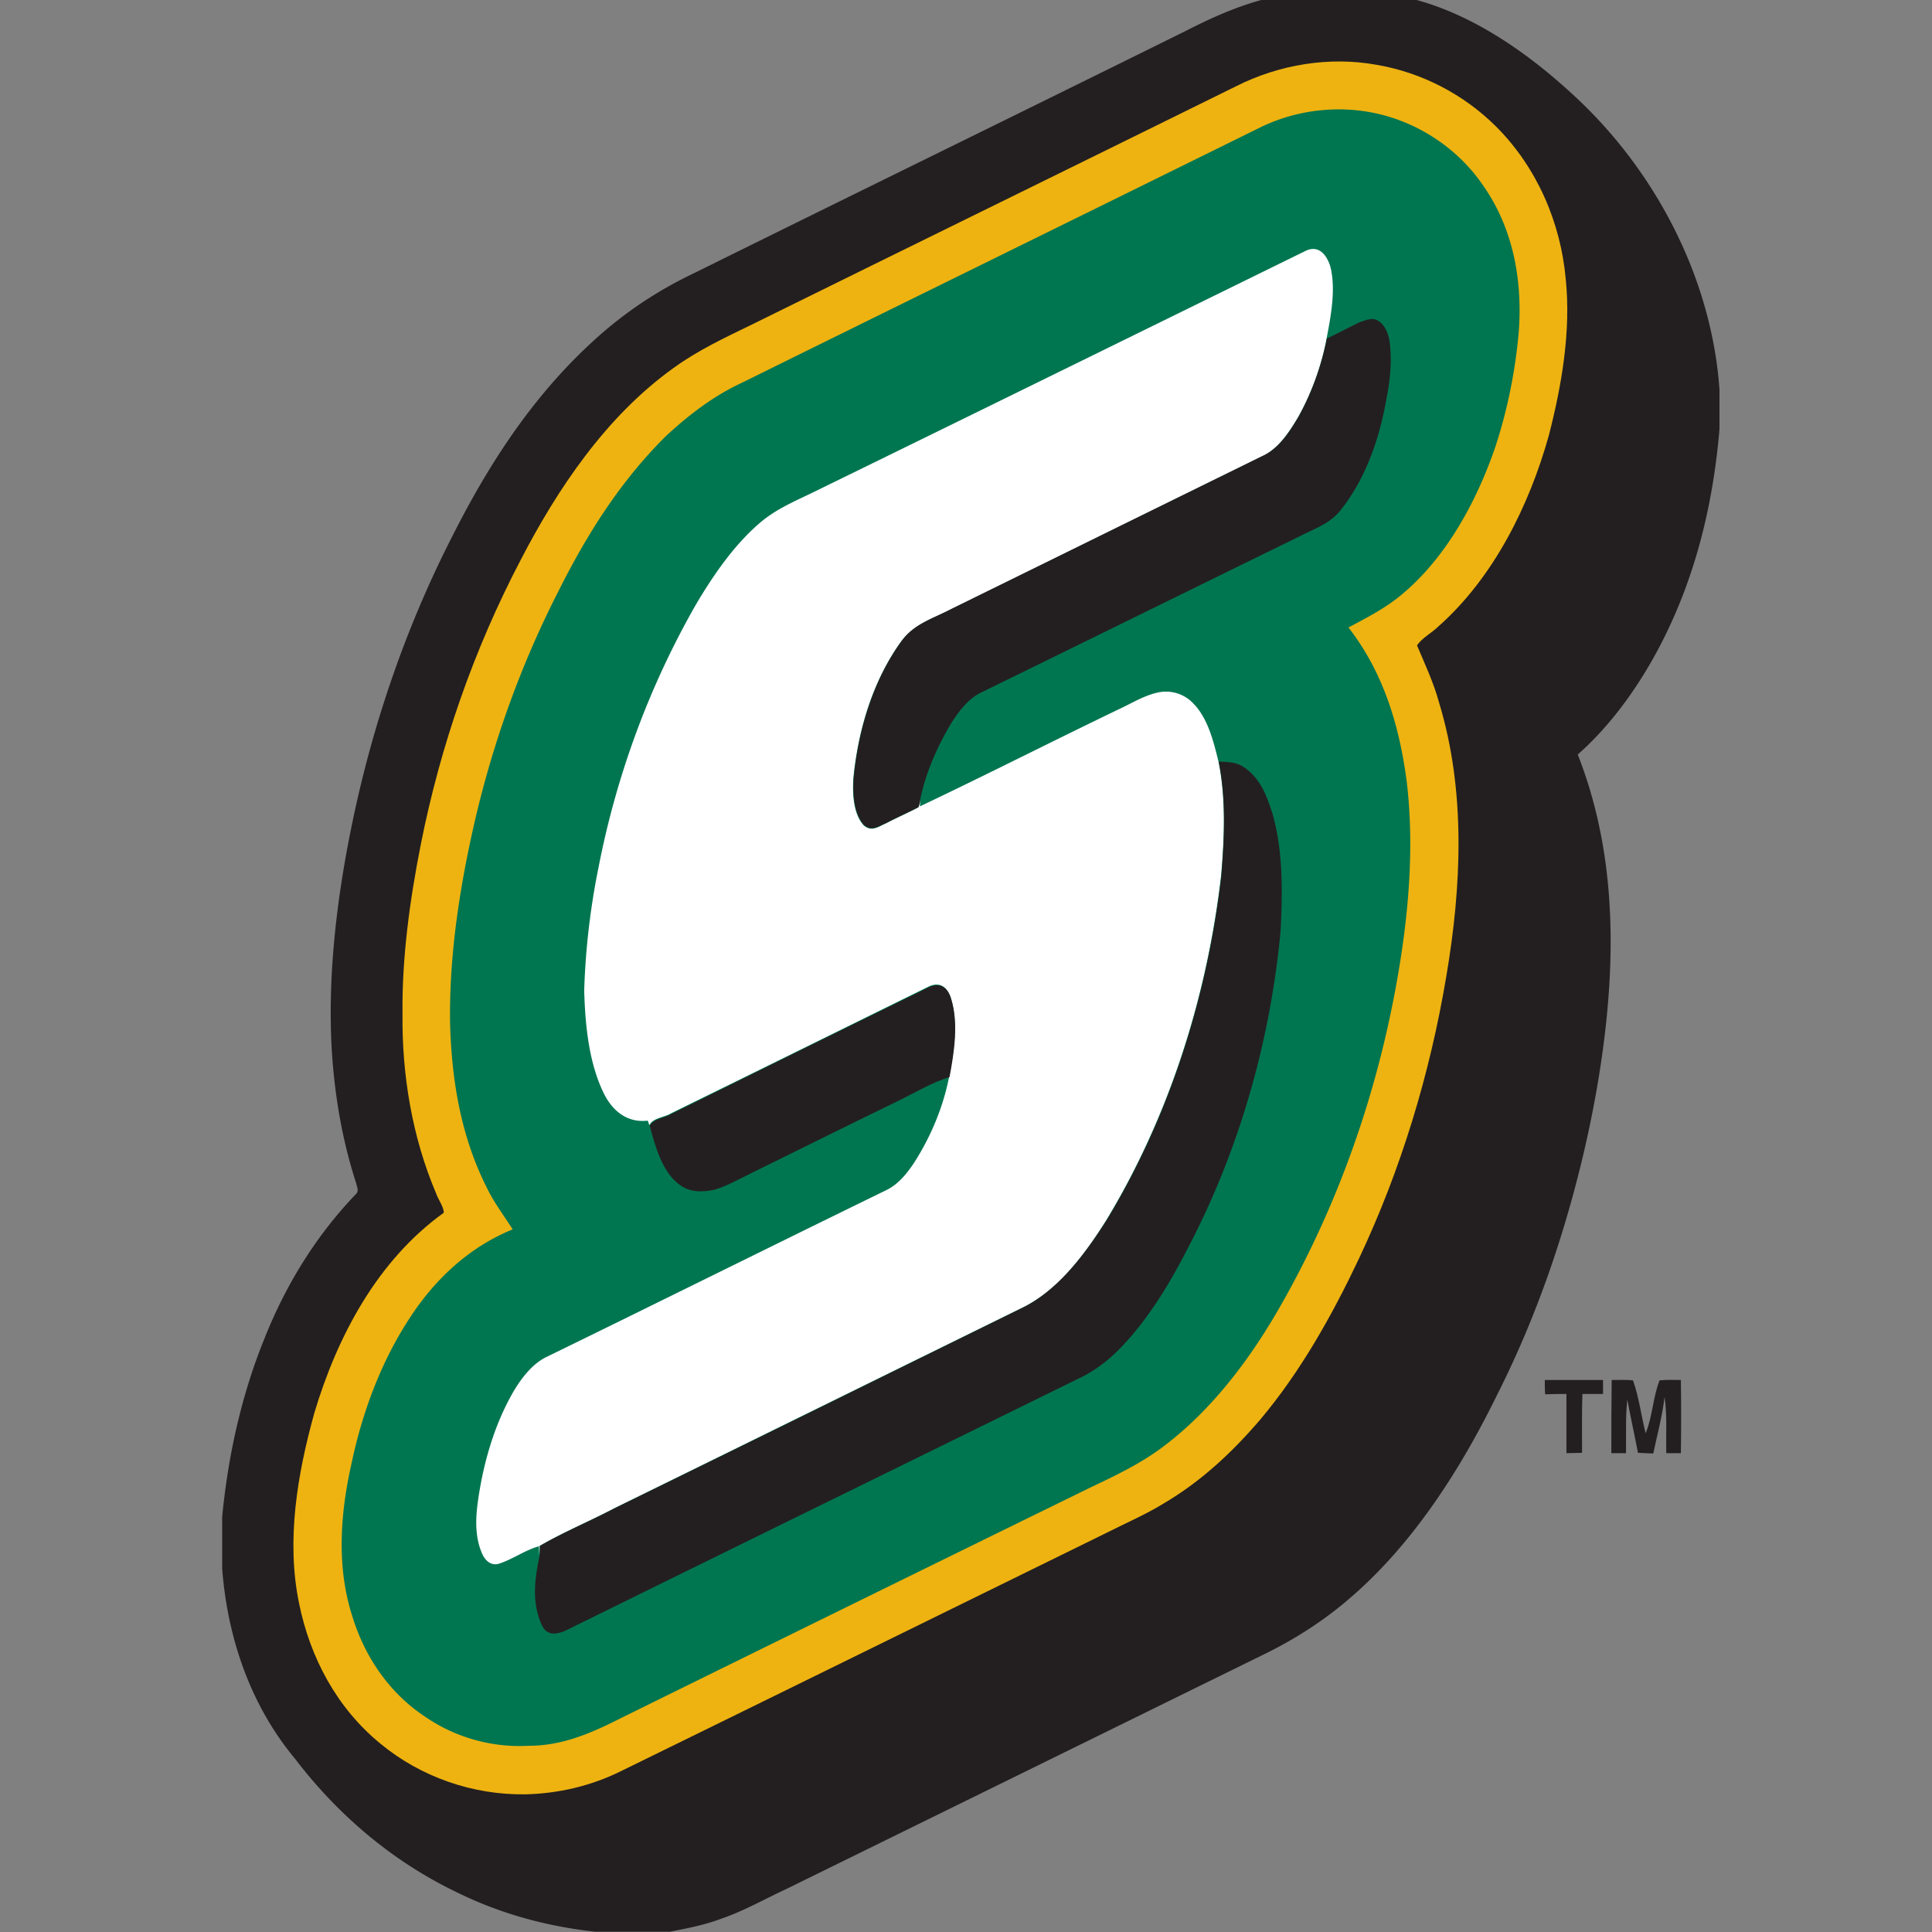 <svg width="200" height="200" xmlns="http://www.w3.org/2000/svg"><rect width="100%" height="100%" fill="#808080" stroke="none"/><g fill="none"><path d="M130.57 0h16.086l.24.069c6.166 1.755 11.78 5.817 16.396 10.155 8.267 7.78 13.916 18.76 14.708 30.12v4.062c-.689 8.262-2.721 16.282-6.751 23.546-2.067 3.718-4.719 7.332-7.922 10.155 2.996 7.607 3.754 15.662 3.272 23.786-.345 5.611-1.24 11.222-2.48 16.696-2.032 8.88-4.995 17.59-9.093 25.714-3.79 7.745-8.75 15.56-15.363 21.205-2.72 2.34-5.752 4.268-8.955 5.817L81.52 195.491c-2.308 1.067-4.443 2.306-6.854 3.132-1.723.654-3.514.998-5.305 1.343h-7.784c-5.03-.551-9.92-1.894-14.467-4.166-6.544-3.167-12.159-7.951-16.568-13.735-4.615-5.542-6.992-12.495-7.543-19.69v-5.37c.62-6.3 1.963-12.461 4.34-18.348 2.204-5.576 5.339-10.705 9.507-15.043.344-.344.103-.722.034-1.101-1.481-4.544-2.273-9.294-2.549-14.08-.413-7.779.586-15.8 2.17-23.407 2.136-10.258 5.58-20.241 10.334-29.535C50.9 47.435 55.79 40.069 62.68 34.182a41.875 41.875 0 0 1 8.99-5.817c16.981-8.4 34.031-16.73 51.012-25.13 2.55-1.307 5.132-2.478 7.888-3.235z" fill="#231F20"/><path d="M142.522 6.713c4.65.791 9.025 3.063 12.366 6.402 4.202 4.2 6.682 9.914 7.199 15.8.55 5.336-.414 10.982-1.757 16.18-2.032 7.263-5.718 14.698-11.436 19.759-.654.654-1.687 1.17-2.204 1.962.827 1.962 1.722 3.855 2.273 5.886 2.79 9.157 2.343 19.036.758 28.365-1.688 10.086-4.684 20-9.059 29.26-2.79 5.886-6.028 11.67-10.23 16.661-2.893 3.373-6.096 6.368-9.954 8.64-1.895 1.17-3.927 2.031-5.89 3.03-16.775 8.227-33.55 16.488-50.358 24.715-3.066 1.515-6.476 2.307-9.886 2.376-5.407.069-10.78-1.79-14.948-5.233-4.513-3.683-7.303-8.915-8.44-14.56-1.343-6.507-.172-13.357 1.585-19.69 2.377-7.953 6.545-15.801 13.399-20.724 0-.62-.586-1.377-.792-1.996-2.48-5.818-3.548-12.29-3.48-18.555-.068-5.886.759-11.841 1.895-17.59 2.033-10.224 5.477-20.138 10.3-29.363 3.857-7.47 8.92-14.974 15.844-19.931 2.549-1.86 5.373-3.167 8.197-4.544 16.672-8.227 33.412-16.42 50.083-24.647 4.443-2.238 9.644-3.098 14.535-2.203z" fill="#EEB311"/><path d="M144.899 12.461c3.41 1.274 6.475 3.615 8.542 6.61 3.169 4.44 4.168 9.81 3.789 15.18-.344 4.062-1.171 8.193-2.446 12.048-1.894 5.508-4.96 11.223-9.437 15.044-1.723 1.514-3.755 2.547-5.753 3.614 3.617 4.647 5.27 10.155 6.028 15.938.827 6.92.172 14.114-1.068 20.964-2.1 11.635-6.062 22.891-11.917 33.184-3.1 5.473-7.096 10.843-12.16 14.664-2.307 1.756-4.89 2.995-7.508 4.234a21298.075 21298.075 0 0 0-48.705 23.925c-3.065 1.549-6.027 2.857-9.54 2.857a17.267 17.267 0 0 1-10.747-3.03c-3.686-2.443-6.235-6.196-7.51-10.395-1.653-5.13-1.24-10.671-.068-15.835 1.102-5.267 3.065-10.534 6.028-15.043 2.617-4.028 6.165-7.332 10.643-9.157-.896-1.411-1.894-2.72-2.618-4.2-2.72-5.335-3.685-11.118-3.858-17.039-.103-6.3.758-12.633 2.067-18.795 1.895-9.019 4.926-17.763 9.128-25.99 2.962-5.92 6.407-11.394 11.125-16.075 2.377-2.204 4.926-4.166 7.888-5.543 17.842-8.812 35.822-17.624 53.734-26.471 4.443-2.135 9.713-2.444 14.363-.689z" fill="#007650"/><path d="M135.117 25.99c1.377-.689 2.204.378 2.583 1.549.62 2.34.069 5.198-.379 7.538-.517 2.789-1.55 5.611-2.928 8.09-.93 1.549-2.066 3.339-3.789 4.096l-32.136 15.8c-1.964 1.033-3.858 1.515-5.201 3.374-2.928 4.062-4.444 9.157-4.926 14.114-.103 1.514-.034 3.683 1.068 4.888.827.723 1.515.138 2.308-.207 1.102-.585 2.239-1.067 3.34-1.652a4.82 4.82 0 0 0 .207-.964l-.034.86c7.027-3.338 13.984-6.884 21.011-10.257 1.206-.586 2.239-1.205 3.548-1.515a3.895 3.895 0 0 1 3.823 1.205c1.447 1.514 2.032 3.924 2.515 5.886.792 3.856.62 7.986.275 11.876-1.446 12.462-5.339 24.82-11.849 35.594-2.135 3.408-4.856 7.16-8.542 9.019-14.157 6.954-28.279 13.907-42.435 20.86-2.55 1.343-5.236 2.445-7.716 3.89 0 .345 0 .654-.034.964 0-.31-.035-.62-.035-.93-1.481.414-2.755 1.378-4.202 1.825-.758.172-1.275-.275-1.619-.93-.792-1.686-.758-3.58-.517-5.404.517-3.786 1.585-7.676 3.445-11.05.826-1.514 2.032-3.2 3.582-3.993 11.78-5.748 23.56-11.6 35.34-17.349 1.171-.585 2.032-1.652 2.756-2.72 1.756-2.719 3.065-5.817 3.685-9.018.482-2.582.965-5.646.138-8.193-.379-1.067-1.102-1.618-2.205-1.136-8.886 4.372-17.876 8.812-26.728 13.15-.655.413-1.93.481-2.24 1.239-.068-.172-.103-.31-.172-.482-1.997.24-3.478-.86-4.408-2.547-1.688-3.236-2.067-7.333-2.17-10.913a75.58 75.58 0 0 1 1.48-12.736c1.86-9.57 5.27-18.83 10.127-27.298 1.757-2.96 3.858-6.024 6.476-8.296 1.653-1.446 3.513-2.238 5.442-3.167 17.05-8.33 34.135-16.73 51.116-25.06z" fill="#FFF"/><path d="M142.488 33.115c.86.379 1.274 1.48 1.378 2.341.24 1.997.034 3.924-.345 5.852-.689 3.993-2.135 8.227-4.684 11.429-1.103 1.445-2.618 1.927-4.168 2.72-11.057 5.404-22.217 10.911-33.273 16.316-1.206.654-2.136 1.859-2.86 2.995-1.446 2.375-2.652 5.094-3.237 7.814a4.356 4.356 0 0 1-.207.964c-1.102.585-2.239 1.067-3.34 1.652-.828.344-1.516.895-2.309.206-1.102-1.204-1.17-3.373-1.067-4.888.482-4.922 1.997-10.051 4.925-14.113 1.343-1.86 3.238-2.341 5.201-3.374l32.137-15.8c1.722-.757 2.859-2.513 3.789-4.096 1.378-2.479 2.376-5.302 2.928-8.09 1.17-.55 2.307-1.17 3.478-1.721.483-.138 1.137-.448 1.654-.207zM126.161 78.83c.965.068 1.826.034 2.652.62 1.654 1.135 2.308 2.89 2.894 4.715 1.136 3.89 1.067 8.193.86 12.22-1.067 11.36-4.27 22.651-9.575 32.772-1.825 3.58-3.995 7.194-6.75 10.12-1.344 1.446-2.929 2.685-4.754 3.511-17.154 8.434-34.376 16.868-51.495 25.302-.86.378-1.929 1.135-2.893.998-.792-.138-1.033-.86-1.274-1.515-.758-2.237-.414-4.337.034-6.575.034-.31.034-.654.034-.964 2.48-1.445 5.167-2.547 7.716-3.89 14.157-6.919 28.313-13.906 42.436-20.86 3.65-1.893 6.372-5.611 8.542-9.019 6.51-10.74 10.402-23.132 11.849-35.594.31-3.89.516-7.986-.276-11.841z" fill="#231F20"/><path d="M96.229 102.169c1.137-.482 1.86.069 2.204 1.136.827 2.547.345 5.61-.137 8.192-1.792.551-3.445 1.55-5.133 2.376-5.166 2.513-10.299 5.06-15.465 7.607-1.206.585-2.446 1.308-3.755 1.687-1.309.275-2.652.275-3.72-.62-1.722-1.342-2.41-3.958-2.962-5.99.31-.722 1.585-.826 2.239-1.239 8.852-4.371 17.842-8.812 26.729-13.15zm63.688 40.688h6.027v1.446h-2.135c-.069 2.03-.035 4.062-.035 6.093-.55 0-1.102.034-1.618.034v-6.127c-.724 0-1.482 0-2.205.034-.034-.516-.034-.998-.034-1.48zm6.923 0c.723 0 1.481-.034 2.204.035.62 1.72.862 3.717 1.31 5.473.723-1.721.757-3.752 1.446-5.473.723-.07 1.481-.035 2.204-.035.035 2.513.035 5.06 0 7.573h-1.515c-.035-1.962.103-3.855-.172-5.817-.241 1.996-.758 3.89-1.171 5.852-.517-.035-1.068-.035-1.585-.07-.344-1.824-.758-3.648-1.102-5.507-.207 1.859-.103 3.649-.138 5.542h-1.515c0-2.513 0-5.06.034-7.573z" fill="#231F20"/></g></svg>